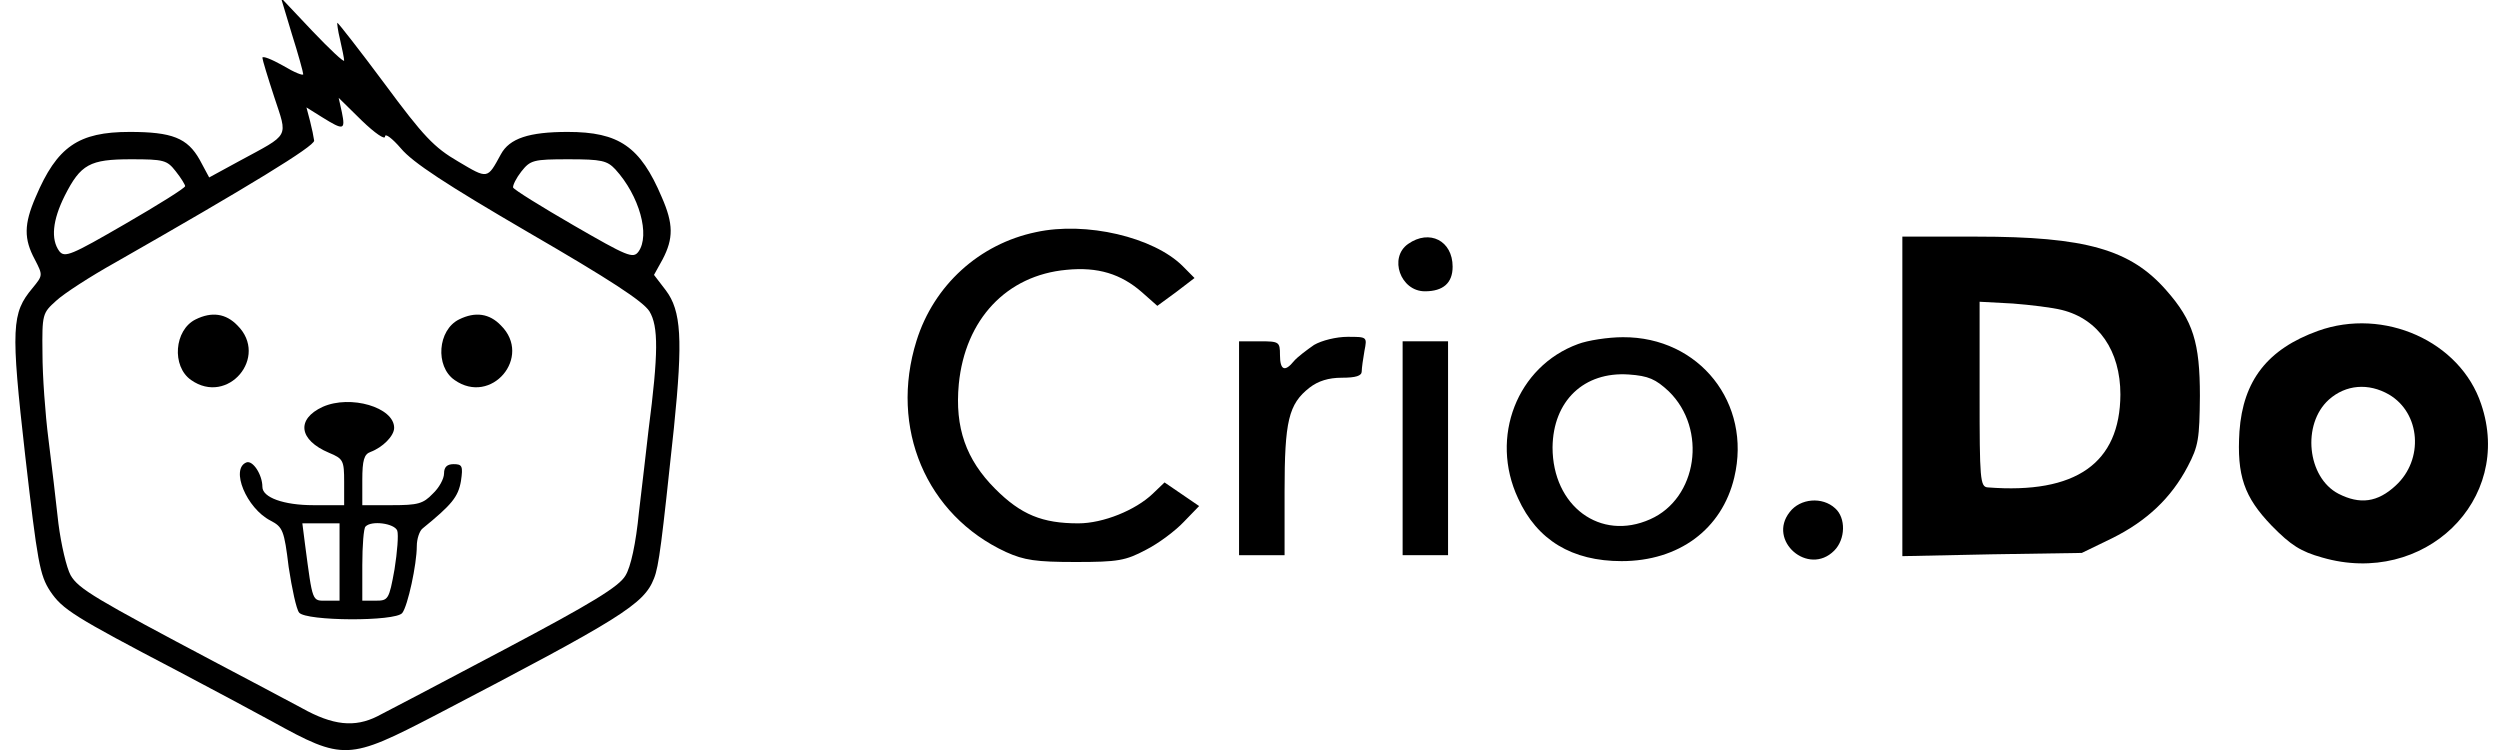 <?xml version="1.0" encoding="UTF-8"?>
<svg xmlns="http://www.w3.org/2000/svg" xmlns:xlink="http://www.w3.org/1999/xlink" width="100px" height="30px" viewBox="0 0 99 30" version="1.1">
<g id="surface1">
<path style=" stroke:none;fill-rule:nonzero;fill:rgb(0%,0%,0%);fill-opacity:1;" d="M 11.176 1.367 C 11.43 2.168 11.629 2.895 11.629 2.969 C 11.629 3.039 11.266 2.895 10.812 2.621 C 10.359 2.367 9.996 2.223 9.996 2.312 C 9.996 2.383 10.211 3.094 10.469 3.879 C 11.012 5.535 11.121 5.332 9.066 6.445 L 7.867 7.098 L 7.488 6.391 C 6.996 5.516 6.379 5.277 4.688 5.277 C 2.637 5.277 1.781 5.863 0.926 7.883 C 0.453 8.973 0.453 9.559 0.891 10.375 C 1.219 11.012 1.219 11.012 0.801 11.523 C -0.035 12.523 -0.074 13.09 0.508 18.223 C 1 22.5 1.09 23.008 1.508 23.648 C 2 24.375 2.418 24.648 6.633 26.852 C 7.941 27.543 9.613 28.434 10.375 28.852 C 13.246 30.438 13.43 30.418 16.938 28.598 C 24.332 24.738 25.258 24.176 25.66 23.137 C 25.859 22.645 25.969 21.699 26.457 17.113 C 26.82 13.562 26.75 12.434 26.133 11.613 L 25.66 10.996 L 26.004 10.375 C 26.441 9.539 26.441 8.957 25.969 7.883 C 25.113 5.863 24.258 5.277 22.207 5.277 C 20.66 5.277 19.879 5.535 19.535 6.172 C 18.988 7.172 19.027 7.172 17.828 6.461 C 16.863 5.898 16.445 5.461 14.883 3.348 C 13.883 2.004 13.027 0.91 12.992 0.91 C 12.977 0.91 13.012 1.219 13.102 1.582 C 13.191 1.965 13.266 2.348 13.266 2.422 C 13.266 2.512 12.703 1.984 11.992 1.238 L 10.738 -0.09 Z M 14.902 5.461 C 14.902 5.316 15.191 5.535 15.535 5.934 C 16.008 6.5 17.336 7.371 20.645 9.301 C 23.879 11.176 25.223 12.051 25.477 12.453 C 25.84 13.051 25.84 14.125 25.441 17.203 C 25.367 17.895 25.188 19.367 25.059 20.48 C 24.934 21.754 24.73 22.684 24.516 23.027 C 24.258 23.465 23.188 24.121 19.68 25.977 C 17.207 27.289 14.918 28.488 14.594 28.652 C 13.684 29.109 12.812 29.016 11.574 28.324 C 10.957 27.996 9.43 27.18 8.176 26.523 C 3.324 23.957 2.637 23.555 2.324 23.008 C 2.164 22.719 1.945 21.789 1.836 20.934 C 1.746 20.078 1.562 18.566 1.438 17.566 C 1.309 16.566 1.199 15.02 1.199 14.145 C 1.18 12.562 1.199 12.523 1.746 12.031 C 2.055 11.742 3.125 11.051 4.105 10.504 C 9.469 7.445 12.086 5.844 12.066 5.625 C 12.047 5.48 11.977 5.133 11.902 4.844 L 11.758 4.297 L 12.395 4.695 C 13.246 5.223 13.32 5.207 13.176 4.496 L 13.047 3.914 L 13.973 4.824 C 14.5 5.332 14.902 5.605 14.902 5.461 Z M 6.523 6.844 C 6.742 7.117 6.906 7.391 6.906 7.445 C 6.906 7.52 5.832 8.191 4.508 8.957 C 2.344 10.211 2.09 10.32 1.871 10.047 C 1.527 9.574 1.598 8.812 2.09 7.828 C 2.727 6.57 3.09 6.371 4.742 6.371 C 6.051 6.371 6.18 6.406 6.523 6.844 Z M 24.113 6.773 C 25.078 7.828 25.512 9.41 25.039 10.066 C 24.824 10.359 24.586 10.25 22.441 9.012 C 21.152 8.266 20.062 7.59 20.023 7.5 C 20.008 7.41 20.152 7.117 20.352 6.863 C 20.715 6.406 20.824 6.371 22.242 6.371 C 23.57 6.371 23.785 6.426 24.113 6.773 Z M 24.113 6.773 "/>
<path style=" stroke:none;fill-rule:nonzero;fill:rgb(0%,0%,0%);fill-opacity:1;" d="M 7.324 12.777 C 6.469 13.199 6.359 14.652 7.141 15.199 C 8.613 16.238 10.266 14.273 8.996 13.016 C 8.539 12.543 7.977 12.453 7.324 12.777 Z M 7.324 12.777 "/>
<path style=" stroke:none;fill-rule:nonzero;fill:rgb(0%,0%,0%);fill-opacity:1;" d="M 17.863 12.777 C 17.008 13.199 16.898 14.652 17.68 15.199 C 19.152 16.238 20.809 14.273 19.535 13.016 C 19.082 12.543 18.516 12.453 17.863 12.777 Z M 17.863 12.777 "/>
<path style=" stroke:none;fill-rule:nonzero;fill:rgb(0%,0%,0%);fill-opacity:1;" d="M 12.41 16.273 C 11.34 16.766 11.449 17.602 12.664 18.113 C 13.23 18.348 13.266 18.422 13.266 19.277 L 13.266 20.207 L 12.031 20.207 C 10.848 20.207 9.996 19.898 9.996 19.477 C 9.996 18.988 9.613 18.402 9.359 18.496 C 8.703 18.75 9.359 20.332 10.32 20.824 C 10.812 21.082 10.867 21.207 11.047 22.684 C 11.176 23.539 11.355 24.375 11.465 24.504 C 11.738 24.848 15.32 24.867 15.59 24.52 C 15.809 24.246 16.172 22.574 16.172 21.844 C 16.172 21.555 16.281 21.227 16.41 21.133 C 17.57 20.188 17.828 19.879 17.938 19.242 C 18.027 18.641 17.988 18.566 17.645 18.566 C 17.391 18.566 17.262 18.676 17.262 18.934 C 17.262 19.152 17.062 19.516 16.809 19.75 C 16.426 20.152 16.211 20.207 15.172 20.207 L 13.992 20.207 L 13.992 19.207 C 13.992 18.402 14.066 18.168 14.32 18.078 C 14.809 17.895 15.266 17.438 15.266 17.113 C 15.266 16.293 13.52 15.781 12.41 16.273 Z M 13.082 22.48 L 13.082 24.027 L 12.559 24.027 C 11.977 24.027 12.012 24.121 11.703 21.789 L 11.594 20.934 L 13.082 20.934 Z M 15.391 21.227 C 15.445 21.391 15.391 22.082 15.281 22.773 C 15.062 23.992 15.027 24.027 14.52 24.027 L 13.992 24.027 L 13.992 22.609 C 13.992 21.828 14.047 21.117 14.121 21.062 C 14.355 20.809 15.281 20.934 15.391 21.227 Z M 15.391 21.227 "/>
<path style=" stroke:none;fill-rule:nonzero;fill:rgb(0%,0%,0%);fill-opacity:1;" d="M 40.941 9.285 C 38.668 9.758 36.852 11.414 36.16 13.633 C 35.07 17.113 36.543 20.605 39.742 22.082 C 40.469 22.41 40.941 22.48 42.523 22.48 C 44.23 22.48 44.52 22.426 45.34 21.992 C 45.848 21.734 46.52 21.227 46.848 20.879 L 47.465 20.242 L 46.082 19.297 L 45.609 19.75 C 44.922 20.406 43.629 20.934 42.633 20.934 C 41.195 20.934 40.34 20.59 39.305 19.551 C 38.145 18.387 37.688 17.113 37.852 15.363 C 38.105 12.777 39.762 11.012 42.16 10.793 C 43.414 10.668 44.34 10.957 45.176 11.688 L 45.793 12.234 L 46.539 11.688 L 47.281 11.121 L 46.812 10.648 C 45.648 9.484 42.941 8.848 40.941 9.285 Z M 40.941 9.285 "/>
<path style=" stroke:none;fill-rule:nonzero;fill:rgb(0%,0%,0%);fill-opacity:1;" d="M 55.824 9.758 C 55.043 10.305 55.516 11.652 56.496 11.652 C 57.223 11.652 57.605 11.324 57.605 10.668 C 57.605 9.629 56.68 9.156 55.824 9.758 Z M 55.824 9.758 "/>
<path style=" stroke:none;fill-rule:nonzero;fill:rgb(0%,0%,0%);fill-opacity:1;" d="M 75.594 15.855 L 75.594 22.246 L 79.191 22.172 L 82.773 22.117 L 83.973 21.535 C 85.371 20.844 86.352 19.914 87.008 18.66 C 87.441 17.84 87.48 17.547 87.496 15.836 C 87.496 13.707 87.227 12.832 86.152 11.613 C 84.719 9.977 82.938 9.465 78.559 9.465 L 75.594 9.465 Z M 81.973 12.398 C 83.445 12.762 84.316 14.035 84.316 15.781 C 84.301 18.531 82.535 19.77 79.012 19.496 C 78.703 19.477 78.684 19.168 78.684 15.766 L 78.684 12.07 L 80.012 12.141 C 80.719 12.195 81.609 12.305 81.973 12.398 Z M 81.973 12.398 "/>
<path style=" stroke:none;fill-rule:nonzero;fill:rgb(0%,0%,0%);fill-opacity:1;" d="M 92.223 13.234 C 90.203 13.961 89.223 15.219 89.078 17.258 C 88.969 19.023 89.262 19.879 90.367 21.027 C 91.133 21.809 91.531 22.062 92.387 22.301 C 96.457 23.484 100.055 20.008 98.746 16.164 C 97.91 13.652 94.855 12.289 92.223 13.234 Z M 95.059 15.781 C 96.328 16.527 96.457 18.387 95.328 19.422 C 94.602 20.098 93.895 20.188 93.039 19.75 C 91.785 19.098 91.566 16.965 92.656 15.984 C 93.332 15.383 94.238 15.309 95.059 15.781 Z M 95.059 15.781 "/>
<path style=" stroke:none;fill-rule:nonzero;fill:rgb(0%,0%,0%);fill-opacity:1;" d="M 52.062 13.797 C 51.77 14 51.406 14.273 51.262 14.438 C 50.898 14.891 50.699 14.816 50.699 14.199 C 50.699 13.672 50.664 13.652 49.883 13.652 L 49.062 13.652 L 49.062 22.207 L 50.883 22.207 L 50.883 19.66 C 50.883 16.84 51.043 16.164 51.879 15.508 C 52.227 15.238 52.645 15.109 53.172 15.109 C 53.734 15.109 53.969 15.035 53.969 14.855 C 53.969 14.727 54.023 14.344 54.078 14.035 C 54.188 13.473 54.188 13.473 53.406 13.473 C 52.953 13.473 52.371 13.617 52.062 13.797 Z M 52.062 13.797 "/>
<path style=" stroke:none;fill-rule:nonzero;fill:rgb(0%,0%,0%);fill-opacity:1;" d="M 62.621 13.762 C 60.184 14.652 59.078 17.492 60.223 19.934 C 60.984 21.609 62.383 22.445 64.363 22.445 C 66.652 22.445 68.379 21.172 68.871 19.098 C 69.578 16.129 67.473 13.473 64.418 13.488 C 63.82 13.488 63 13.617 62.621 13.762 Z M 66.254 15.656 C 67.801 17.168 67.398 19.934 65.508 20.77 C 63.512 21.664 61.602 20.242 61.602 17.895 C 61.621 16.039 62.855 14.855 64.656 14.98 C 65.438 15.035 65.727 15.164 66.254 15.656 Z M 66.254 15.656 "/>
<path style=" stroke:none;fill-rule:nonzero;fill:rgb(0%,0%,0%);fill-opacity:1;" d="M 55.605 17.93 L 55.605 22.207 L 57.422 22.207 L 57.422 13.652 L 55.605 13.652 Z M 55.605 17.93 "/>
<path style=" stroke:none;fill-rule:nonzero;fill:rgb(0%,0%,0%);fill-opacity:1;" d="M 71.09 20.48 C 70.18 21.625 71.832 23.062 72.867 22.027 C 73.324 21.57 73.34 20.715 72.906 20.332 C 72.395 19.859 71.508 19.934 71.09 20.48 Z M 71.09 20.48 "/>
</g>
</svg>
